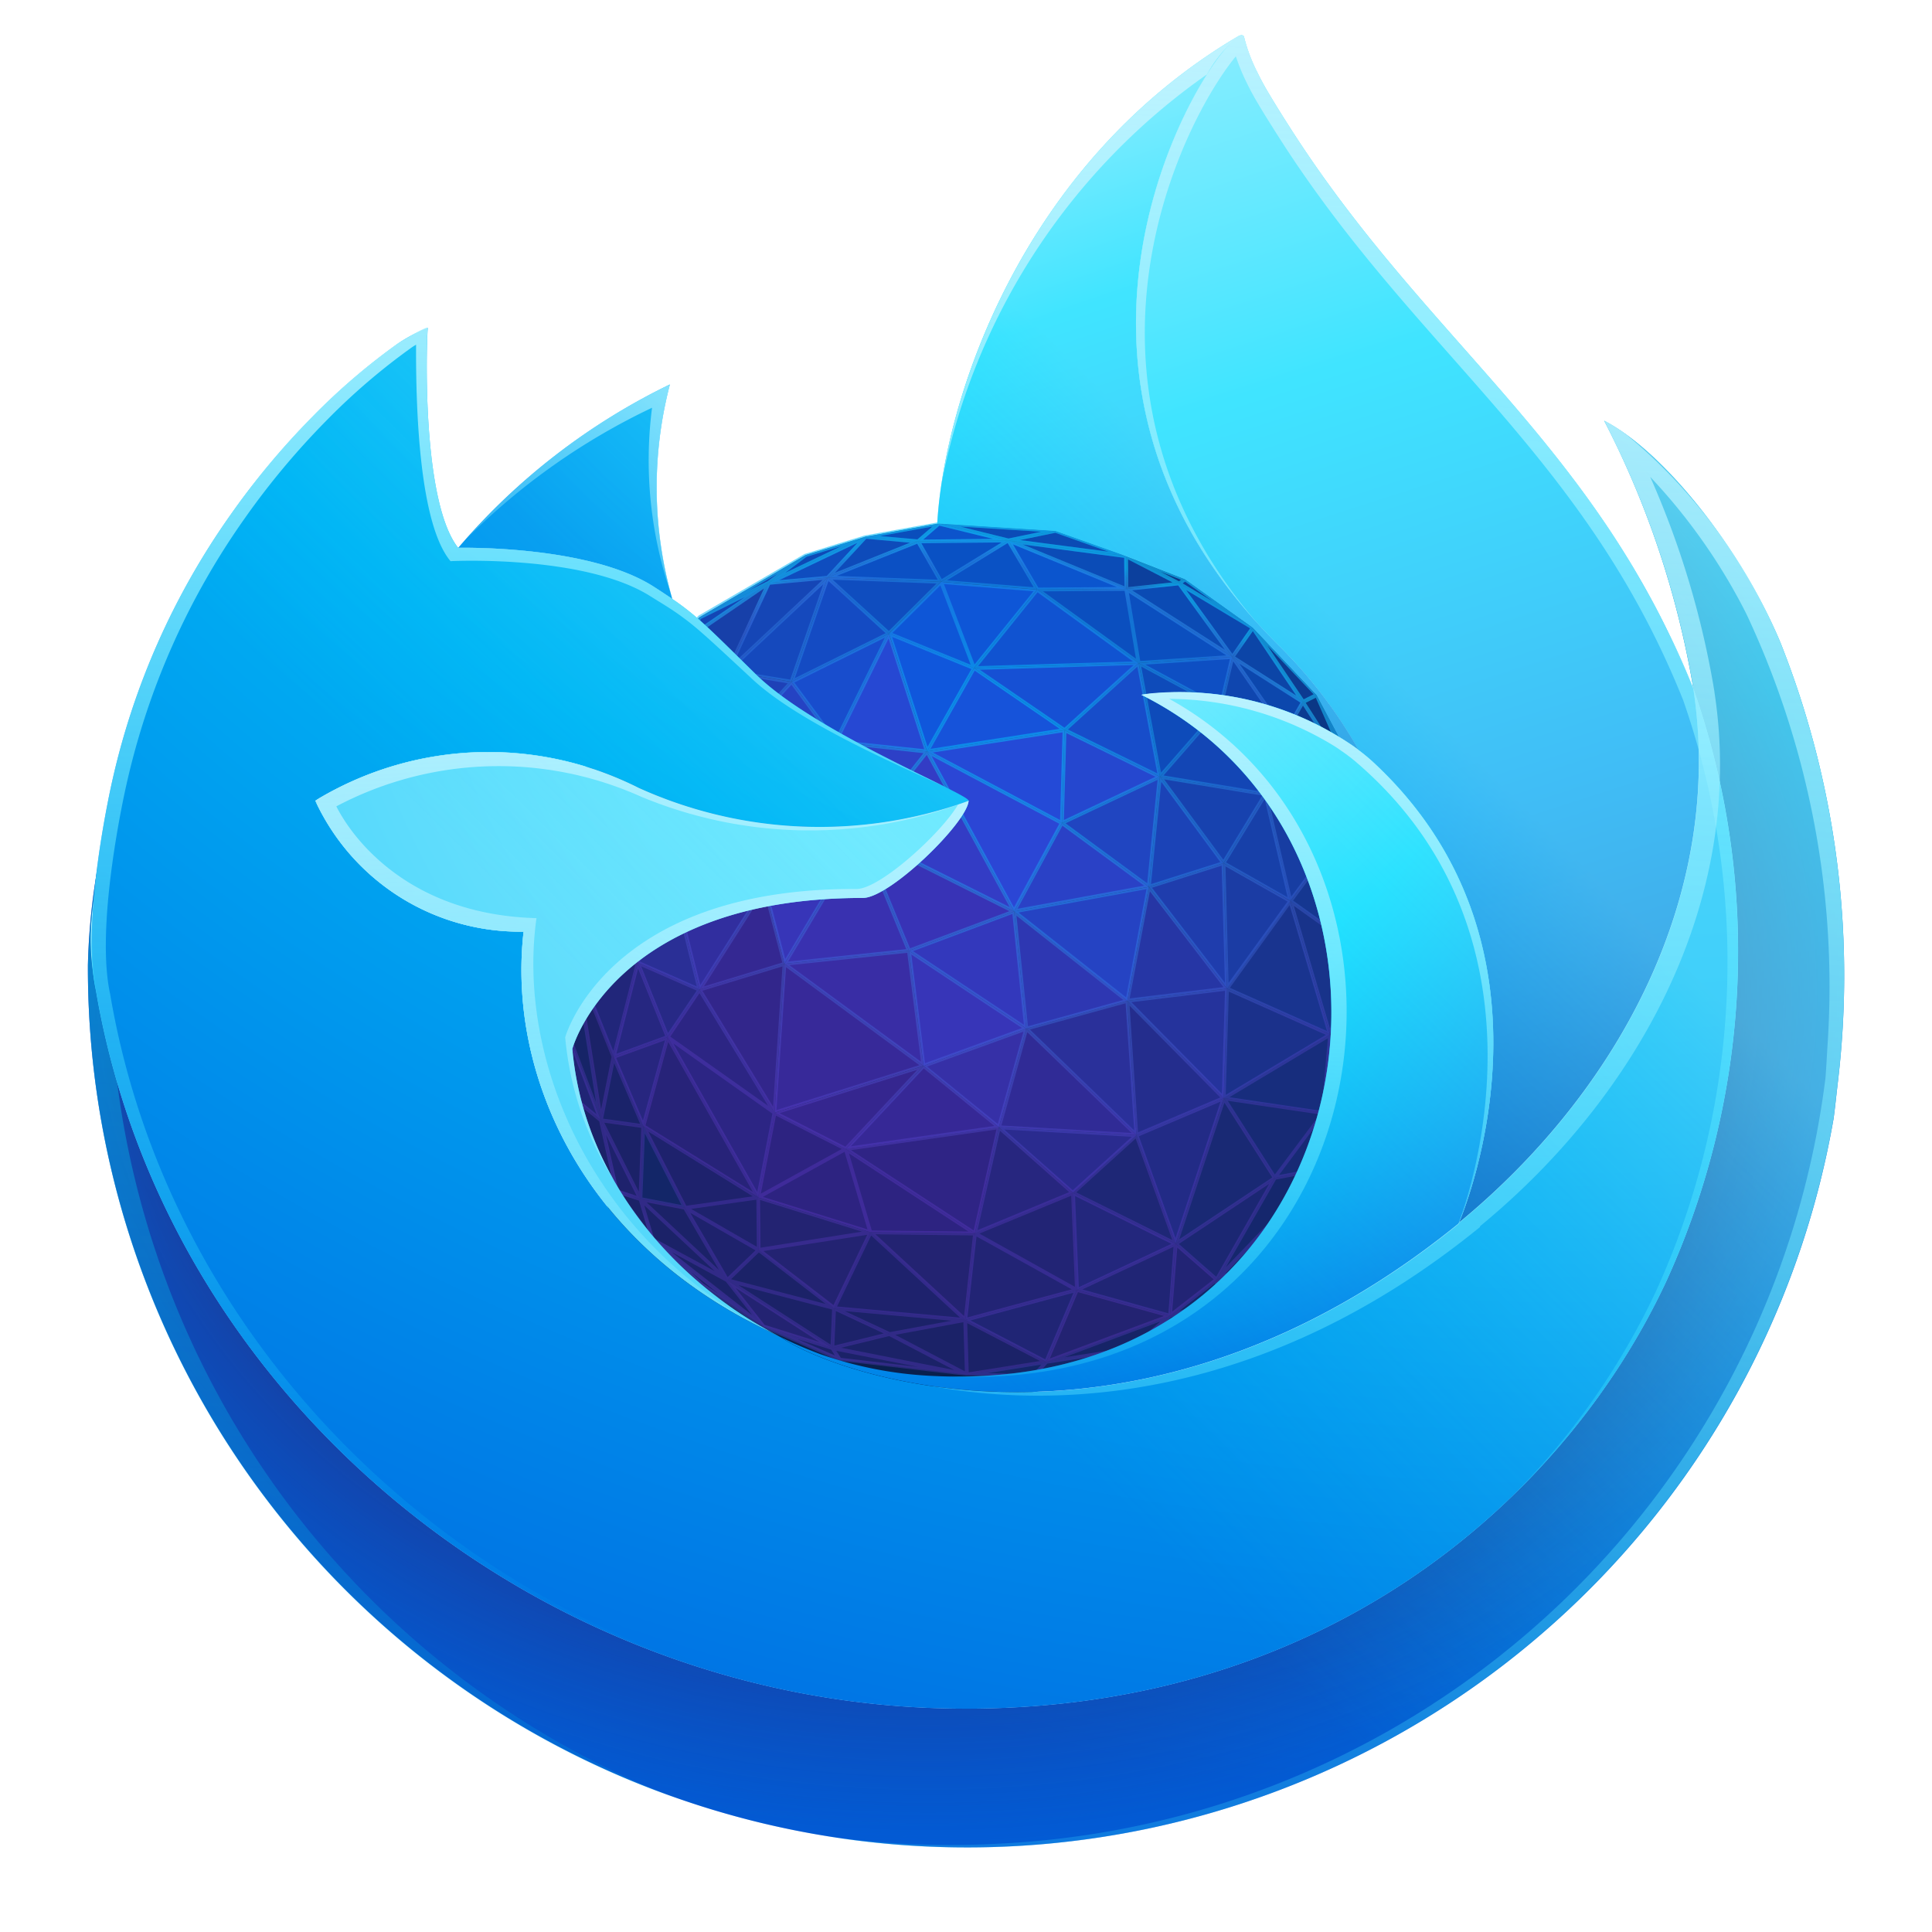 <?xml version="1.0" encoding="UTF-8" standalone="no"?>
<svg
   xmlns:dc="http://purl.org/dc/elements/1.1/"
   xmlns:cc="http://creativecommons.org/ns#"
   xmlns:rdf="http://www.w3.org/1999/02/22-rdf-syntax-ns#"
   xmlns:svg="http://www.w3.org/2000/svg"
   xmlns="http://www.w3.org/2000/svg"
   xmlns:sodipodi="http://sodipodi.sourceforge.net/DTD/sodipodi-0.dtd"
   xmlns:inkscape="http://www.inkscape.org/namespaces/inkscape"
   inkscape:version="1.0 (4035a4fb49, 2020-05-01)"
   sodipodi:docname="firefox22.svg"
   viewBox="0 0 22 22"
   version="1.1"
   id="svg4959"
   width="22"
   height="22">
  <sodipodi:namedview
     inkscape:current-layer="svg4959"
     inkscape:window-maximized="1"
     inkscape:window-y="27"
     inkscape:window-x="0"
     inkscape:cy="9.9590011"
     inkscape:cx="11.601699"
     inkscape:zoom="39.103118"
     showgrid="true"
     id="namedview233"
     inkscape:window-height="1022"
     inkscape:window-width="1920"
     inkscape:pageshadow="2"
     inkscape:pageopacity="0"
     guidetolerance="10"
     gridtolerance="10"
     objecttolerance="10"
     borderopacity="1"
     bordercolor="#666666"
     pagecolor="#ffffff">
    <inkscape:grid
       id="grid1058"
       type="xygrid" />
  </sodipodi:namedview>
  <defs
     id="defs4647">
    <linearGradient
       x1="84.163"
       y1="-3.604"
       x2="91.018"
       y2="41.136"
       id="f"
       gradientTransform="matrix(0.178,0,0,0.375,0.677,0.399)"
       gradientUnits="userSpaceOnUse">
      <stop
         stop-color="#AAF2FF"
         offset="0%"
         id="stop4518" />
      <stop
         stop-color="#0DF"
         offset="29%"
         id="stop4520" />
      <stop
         stop-color="#0090ED"
         offset="61%"
         id="stop4522" />
      <stop
         stop-color="#0250BB"
         offset="89%"
         id="stop4524" />
    </linearGradient>
    <linearGradient
       x1="59.667"
       y1="0.008"
       x2="65.723"
       y2="30.05"
       id="g"
       gradientTransform="matrix(0.198,0,0,0.336,0.677,0.399)"
       gradientUnits="userSpaceOnUse">
      <stop
         stop-color="#AAF2FF"
         offset="0%"
         id="stop4527" />
      <stop
         stop-color="#0DF"
         offset="29%"
         id="stop4529" />
      <stop
         stop-color="#0090ED"
         offset="74%"
         id="stop4531" />
      <stop
         stop-color="#0250BB"
         offset="100%"
         id="stop4533" />
    </linearGradient>
    <linearGradient
       x1="68.992"
       y1="11.815"
       x2="17.022"
       y2="66.148"
       id="k"
       gradientTransform="matrix(0.254,0,0,0.262,0.677,0.399)"
       gradientUnits="userSpaceOnUse">
      <stop
         stop-color="#80EBFF"
         stop-opacity=".5"
         offset="24%"
         id="stop4536" />
      <stop
         stop-color="#0DF"
         stop-opacity="0"
         offset="70%"
         id="stop4538" />
    </linearGradient>
    <linearGradient
       x1="32.206"
       y1="33.09"
       x2="25.121"
       y2="60.567"
       id="l"
       gradientTransform="matrix(0.266,0,0,0.25,0.677,0.399)"
       gradientUnits="userSpaceOnUse">
      <stop
         stop-color="#BFF3FF"
         stop-opacity=".9"
         offset="0%"
         id="stop4541" />
      <stop
         stop-color="#80EBFF"
         stop-opacity=".5"
         offset="100%"
         id="stop4543" />
    </linearGradient>
    <linearGradient
       x1="95.009"
       y1="-0.824"
       x2="93.769"
       y2="57.468"
       id="m"
       gradientTransform="matrix(0.166,0,0,0.401,0.677,0.399)"
       gradientUnits="userSpaceOnUse">
      <stop
         stop-color="#BFF3FF"
         offset="0%"
         id="stop4546" />
      <stop
         stop-color="#0DF"
         stop-opacity="0"
         offset="100%"
         id="stop4548" />
    </linearGradient>
    <linearGradient
       x1="56.137"
       y1="-0.637"
       x2="55.329"
       y2="23.111"
       id="n"
       gradientTransform="matrix(0.21,0,0,0.316,0.677,0.399)"
       gradientUnits="userSpaceOnUse">
      <stop
         stop-color="#BFF3FF"
         offset="0%"
         id="stop4551" />
      <stop
         stop-color="#AAF2FF"
         stop-opacity=".5"
         offset="100%"
         id="stop4553" />
    </linearGradient>
    <linearGradient
       x1="58.333"
       y1="25.309"
       x2="56.716"
       y2="64.108"
       id="o"
       gradientTransform="matrix(0.23,0,0,0.289,0.677,0.399)"
       gradientUnits="userSpaceOnUse">
      <stop
         stop-color="#BFF3FF"
         offset="0%"
         id="stop4556" />
      <stop
         stop-color="#0DF"
         stop-opacity="0"
         offset="100%"
         id="stop4558" />
    </linearGradient>
    <linearGradient
       x1="23.729"
       y1="33.093"
       x2="25.866"
       y2="66.491"
       id="p"
       gradientTransform="matrix(0.274,0,0,0.243,0.677,0.399)"
       gradientUnits="userSpaceOnUse">
      <stop
         stop-color="#BFF3FF"
         stop-opacity=".8"
         offset="0%"
         id="stop4561" />
      <stop
         stop-color="#80EBFF"
         stop-opacity=".2"
         offset="100%"
         id="stop4563" />
    </linearGradient>
    <linearGradient
       x1="29.195"
       y1="12.975"
       x2="20.564"
       y2="26.988"
       id="q"
       gradientTransform="matrix(0.253,0,0,0.263,0.677,0.399)"
       gradientUnits="userSpaceOnUse">
      <stop
         stop-color="#BFF3FF"
         stop-opacity=".8"
         offset="0%"
         id="stop4566" />
      <stop
         stop-color="#80EBFF"
         stop-opacity=".2"
         offset="100%"
         id="stop4568" />
    </linearGradient>
    <linearGradient
       x1="18.502"
       y1="29.406"
       x2="16.875"
       y2="74.325"
       id="r"
       gradientTransform="matrix(0.206,0,0,0.323,0.677,0.399)"
       gradientUnits="userSpaceOnUse">
      <stop
         stop-color="#0DF"
         stop-opacity=".4"
         offset="0%"
         id="stop4571" />
      <stop
         stop-color="#0DF"
         stop-opacity="0"
         offset="100%"
         id="stop4573" />
    </linearGradient>
    <linearGradient
       x1="25.578"
       y1="4.555"
       x2="25.578"
       y2="57.368"
       id="s"
       gradientTransform="matrix(0.205,0,0,0.325,0.677,0.399)"
       gradientUnits="userSpaceOnUse">
      <stop
         stop-color="#BFF3FF"
         offset="0%"
         id="stop4576" />
      <stop
         stop-color="#0DF"
         stop-opacity="0"
         offset="100%"
         id="stop4578" />
    </linearGradient>
    <linearGradient
       x1="68.299"
       y1="12.778"
       x2="65.108"
       y2="89.877"
       id="t"
       gradientTransform="matrix(0.218,0,0,0.306,0.677,0.399)"
       gradientUnits="userSpaceOnUse">
      <stop
         stop-color="#BFF3FF"
         stop-opacity=".8"
         offset="0%"
         id="stop4581" />
      <stop
         stop-color="#0DF"
         stop-opacity="0"
         offset="100%"
         id="stop4583" />
    </linearGradient>
    <linearGradient
       x1="-0.1"
       y1="0.66"
       x2="1.1"
       y2="0.33"
       id="u">
      <stop
         offset="0"
         stop-color="#0250bb"
         id="stop4586" />
      <stop
         offset=".123"
         stop-color="#024eb6"
         id="stop4588" />
      <stop
         offset="1"
         stop-color="#054096"
         id="stop4590" />
    </linearGradient>
    <radialGradient
       cx="42.067"
       cy="30.945"
       r="22.655"
       id="a"
       gradientTransform="matrix(0.258,0,0,0.258,0.677,0.399)"
       fx="42.067"
       fy="30.945"
       gradientUnits="userSpaceOnUse">
      <stop
         stop-color="#0DF"
         stop-opacity=".4"
         offset="10%"
         id="stop4593" />
      <stop
         stop-color="#7542E5"
         stop-opacity=".25"
         offset="90%"
         id="stop4595" />
    </radialGradient>
    <radialGradient
       cx="39.892"
       cy="41.404"
       fx="39.802"
       fy="41.404"
       r="19.257"
       id="b"
       gradientTransform="matrix(0.258,0,0,0.258,0.677,0.399)"
       gradientUnits="userSpaceOnUse">
      <stop
         stop-color="#7542E5"
         stop-opacity="0"
         offset="91%"
         id="stop4598" />
      <stop
         stop-color="#0DF"
         stop-opacity=".4"
         offset="100%"
         id="stop4600" />
    </radialGradient>
    <radialGradient
       cx="61.2"
       cy="9.81"
       fx="61.2"
       fy="9.81"
       r="89.403"
       gradientTransform="matrix(0.286,0,0,0.233,0.677,0.399)"
       id="c"
       gradientUnits="userSpaceOnUse">
      <stop
         stop-color="#80EBFF"
         offset="0%"
         id="stop4603" />
      <stop
         stop-color="#0DF"
         offset="26%"
         id="stop4605" />
      <stop
         stop-color="#0090ED"
         offset="53%"
         id="stop4607" />
      <stop
         stop-color="#0060DF"
         offset="86%"
         id="stop4609" />
    </radialGradient>
    <radialGradient
       cx="34.47"
       cy="46.829"
       fx="34.659"
       fy="46.829"
       r="89.403"
       gradientTransform="matrix(0.286,0,0,0.233,0.677,0.399)"
       id="d"
       gradientUnits="userSpaceOnUse">
      <stop
         stop-color="#321C64"
         stop-opacity=".8"
         offset="30%"
         id="stop4612" />
      <stop
         stop-color="#212F83"
         stop-opacity=".5"
         offset="37%"
         id="stop4614" />
      <stop
         stop-color="#0A47AC"
         stop-opacity=".14"
         offset="48%"
         id="stop4616" />
      <stop
         stop-color="#0250BB"
         stop-opacity="0"
         offset="53%"
         id="stop4618" />
    </radialGradient>
    <radialGradient
       cx="61.192"
       cy="-19.16"
       r="139.74"
       gradientTransform="matrix(0.282,0,0,0.236,0.677,0.399)"
       id="e"
       fx="61.192"
       fy="-19.16"
       gradientUnits="userSpaceOnUse">
      <stop
         stop-color="#80EBFF"
         offset="0%"
         id="stop4621" />
      <stop
         stop-color="#00B3F4"
         offset="47%"
         id="stop4623" />
      <stop
         stop-color="#0060DF"
         offset="84%"
         id="stop4625" />
      <stop
         stop-color="#592ACB"
         offset="100%"
         id="stop4627" />
    </radialGradient>
    <radialGradient
       cx="37.3"
       cy="5.563"
       fx="37.3"
       fy="5.563"
       r="28.381"
       gradientTransform="matrix(0.258,0,0,0.258,0.677,0.399)"
       id="h"
       gradientUnits="userSpaceOnUse">
      <stop
         stop-color="#0DF"
         offset="0%"
         id="stop4630" />
      <stop
         stop-color="#0090ED"
         offset="82%"
         id="stop4632" />
    </radialGradient>
    <radialGradient
       cx="52.951"
       cy="21.181"
       fx="52.951"
       fy="21.181"
       r="85.36"
       gradientTransform="matrix(0.273,0,0,0.244,0.677,0.399)"
       id="i"
       gradientUnits="userSpaceOnUse">
      <stop
         stop-color="#80EBFF"
         offset="29%"
         id="stop4635" />
      <stop
         stop-color="#00B3F4"
         offset="100%"
         id="stop4637" />
    </radialGradient>
    <radialGradient
       cx="36.139"
       cy="15.884"
       fx="36.139"
       fy="15.884"
       r="71.747"
       gradientTransform="matrix(0.261,0,0,0.255,0.677,0.399)"
       id="j"
       gradientUnits="userSpaceOnUse">
      <stop
         stop-color="#AAF2FF"
         offset="18%"
         id="stop4640" />
      <stop
         stop-color="#0DF"
         offset="43%"
         id="stop4642" />
      <stop
         stop-color="#0060DF"
         offset="69%"
         id="stop4644" />
    </radialGradient>
  </defs>
  <path
     d="m 6.446,12.43 0.63,1.747 0.947,1.277 2.223,0.424 1.063,0.09 1.815,-0.454 0.782,-0.75 z"
     id="path4649"
     style="fill:#09204d;stroke-width:0.258" />
  <path
     d="M 15.853,9.853 15.63,9.115 14.994,7.914 14.266,7.147 13.493,6.595 12.823,6.332 12.018,6.045 10.692,5.961 9.856,6.112 9.174,6.321 7.964,7.03 7.208,7.874 6.51,9.006 6.236,9.97 l -0.051,1.463 0.262,0.997 0.577,1.135 0.407,0.548 0.563,0.516 0.703,0.475 0.866,0.377 1.45,0.17 0.757,0.021 1.12,-0.316 1.002,-0.55 0.644,-0.55 0.5,-0.596 0.706,-1.383 0.156,-0.946 z"
     id="path4651"
     style="fill:#09204d;stroke-width:0.258" />
  <path
     d="m 10.716,6.626 -0.594,0.589 0.968,0.393 0.72,-0.894 z"
     id="path4653"
     style="fill:#0e56d7;stroke-width:0.258" />
  <path
     d="m 11.091,7.607 1.875,-0.057 -1.154,-0.837 z"
     id="path4655"
     style="fill:#1053d1;stroke-width:0.258" />
  <path
     d="m 12.826,6.707 -1.015,0.006 1.154,0.837 1.067,-0.07 z"
     id="path4657"
     style="fill:#0b4fbf;stroke-width:0.258" />
  <path
     d="m 14.033,7.48 -0.607,-0.837 0.84,0.503 z"
     id="path4659"
     style="fill:#0b48b0;stroke-width:0.258" />
  <path
     d="m 14.837,7.993 -0.803,-0.512 0.233,-0.334 z"
     id="path4661"
     style="fill:#0c45a7;stroke-width:0.258" />
  <path
     d="m 14.033,7.48 -0.134,0.573 0.735,0.294 z"
     id="path4663"
     style="fill:#0f46af;stroke-width:0.258" />
  <path
     d="m 14.033,7.48 0.803,0.512 -0.203,0.355 z"
     id="path4665"
     style="fill:#0c47ad;stroke-width:0.258" />
  <path
     d="m 12.966,7.55 1.067,-0.07 -0.134,0.573 z"
     id="path4667"
     style="fill:#0e4fc3;stroke-width:0.258" />
  <path
     d="m 12.966,7.55 -0.843,0.764 1.086,0.532 z"
     id="path4669"
     style="fill:#174dca;stroke-width:0.258" />
  <path
     d="m 11.091,7.607 1.875,-0.057 -0.843,0.764 z"
     id="path4671"
     style="fill:#1650d4;stroke-width:0.258" />
  <path
     d="m 13.899,8.054 0.51,0.99 0.224,-0.696 z"
     id="path4673"
     style="fill:#1246b2;stroke-width:0.258" />
  <path
     d="m 14.409,9.044 0.224,-0.696 0.535,1.272 z"
     id="path4675"
     style="fill:#133ea1;stroke-width:0.258" />
  <path
     d="m 14.634,8.348 0.815,0.597 -0.28,0.675 z"
     id="path4677"
     style="fill:#103d98;stroke-width:0.258" />
  <path
     d="m 14.837,7.993 0.157,-0.079 0.455,1.031 z"
     id="path4679"
     style="fill:#0b3785;stroke-width:0.258" />
  <path
     d="m 15.449,8.945 0.182,0.17 -0.636,-1.201 z"
     id="path4681"
     style="fill:#0b3685;stroke-width:0.258" />
  <path
     d="m 15.449,8.945 -0.612,-0.952 -0.203,0.355 z m -1.183,-1.798 0.57,0.846 0.157,-0.077 z"
     id="path4683"
     style="fill:#0c3b91;stroke-width:0.258" />
  <path
     d="m 15.812,10.43 -0.182,-1.315 0.223,0.738 -0.044,0.577 z"
     id="path4685"
     style="fill:#0b3279;stroke-width:0.258" />
  <path
     d="M 15.449,8.945 15.812,10.43 15.63,9.115 Z"
     id="path4687"
     style="fill:#0f388d;stroke-width:0.258" />
  <path
     d="m 15.168,9.62 0.644,0.811 -0.363,-1.486 z"
     id="path4689"
     style="fill:#0d3481;stroke-width:0.258" />
  <path
     d="m 15.809,10.43 0.044,-0.577 0.044,1.48 -0.085,-0.903 z"
     id="path4691"
     style="fill:#0b2e71;stroke-width:0.258" />
  <path
     d="m 15.704,11.6 0.193,-0.267 -0.085,-0.903 z"
     id="path4693"
     style="fill:#0e2f77;stroke-width:0.258" />
  <path
     d="m 15.741,12.279 -0.154,0.074 0.31,-1.02 z"
     id="path4695"
     style="fill:#0e2969;stroke-width:0.258" />
  <path
     d="m 15.587,12.353 0.31,-1.02 -0.193,0.267 z"
     id="path4697"
     style="fill:#0c2a69;stroke-width:0.258" />
  <path
     d="m 15.704,11.6 0.108,-1.169 -0.331,0.39 z"
     id="path4699"
     style="fill:#123180;stroke-width:0.258" />
  <path
     d="m 15.587,12.353 0.117,-0.754 -0.638,1.072 z"
     id="path4701"
     style="fill:#112b70;stroke-width:0.258" />
  <path
     d="m 15.168,9.62 0.644,0.811 -0.331,0.39 z"
     id="path4703"
     style="fill:#12378c;stroke-width:0.258" />
  <path
     d="M 15.704,11.6 15.481,10.82 15.145,11.78 Z"
     id="path4705"
     style="fill:#122e7b;stroke-width:0.258" />
  <path
     d="m 15.035,13.662 0.552,-1.309 -0.517,0.954 z"
     id="path4707"
     style="fill:#11296c;stroke-width:0.258" />
  <path
     d="m 15.07,13.307 0.517,-0.954 -0.52,0.318 z"
     id="path4709"
     style="fill:#142a72;stroke-width:0.258" />
  <path
     d="m 15.587,12.353 -0.552,1.308 0.706,-1.383 z m -1.052,1.905 0.5,-0.596 0.036,-0.355 z m -0.645,0.55 0.645,-0.55 -0.681,0.313 z"
     id="path4711"
     style="fill:#112768;stroke-width:0.258" />
  <path
     d="M 10.13,15.191 9.479,15.35 9.499,14.896 Z"
     id="path4713"
     style="fill:#1c226a;stroke-width:0.258" />
  <path
     d="M 6.51,9.006 6.69,8.94 6.236,9.97 Z"
     id="path4715"
     style="fill:#182b7a;stroke-width:0.258" />
  <path
     d="M 6.236,9.97 6.58,9.906 6.69,8.94 Z"
     id="path4717"
     style="fill:#1f308d;stroke-width:0.258" />
  <path
     d="M 6.257,11.208 6.236,9.97 6.58,9.906 Z"
     id="path4719"
     style="fill:#1e2b7f;stroke-width:0.258" />
  <path
     d="m 13.899,8.054 -0.691,0.792 1.201,0.199 z M 7.869,7.242 8.751,6.638 7.964,7.03 Z"
     id="path4721"
     style="fill:#1346b5;stroke-width:0.258" />
  <path
     d="M 7.964,7.03 9.174,6.321 8.751,6.638 7.964,7.03"
     id="path4723"
     style="fill:#1244ac;stroke-width:0.258" />
  <path
     d="M 8.751,6.638 9.856,6.112 9.174,6.321 Z"
     id="path4725"
     style="fill:#0e4ab6;stroke-width:0.258" />
  <path
     d="m 12.966,7.55 0.242,1.295 0.691,-0.792 z m -3.542,-0.973 1.03,-0.413 -0.598,-0.054 z"
     id="path4727"
     style="fill:#0e4bba;stroke-width:0.258" />
  <path
     d="m 10.692,5.961 -0.836,0.151 0.598,0.054 z"
     id="path4729"
     style="fill:#0a4ebc;stroke-width:0.258" />
  <path
     d="m 11.483,6.155 -1.029,0.01 0.238,-0.204"
     id="path4731"
     style="fill:#0c54cc;stroke-width:0.258" />
  <path
     d="m 13.426,6.643 -0.6,0.064 1.207,0.774 z m -1.944,-0.488 1.34,0.176 -0.805,-0.286 z"
     id="path4733"
     style="fill:#0b4bb4;stroke-width:0.258" />
  <path
     d="m 13.426,6.644 -0.604,-0.312 0.671,0.263 z"
     id="path4735"
     style="fill:#0c3889;stroke-width:0.258" />
  <path
     d="M 6.446,12.43 6.843,12.756 6.258,11.208 Z m 5.467,3.079 0.348,-0.82 -1.269,0.341 z m 0.348,-0.82 1.061,0.294 0.064,-0.821 z"
     id="path4737"
     style="fill:#202575;stroke-width:0.258" />
  <path
     d="m 13.854,14.571 -0.467,-0.408 1.128,-0.75 z"
     id="path4739"
     style="fill:#1b2773;stroke-width:0.258" />
  <path
     d="m 14.515,13.413 -0.661,1.158 0.681,-0.313 0.535,-0.951 z"
     id="path4741"
     style="fill:#15276d;stroke-width:0.258" />
  <path
     d="m 13.493,6.595 -0.067,0.049 0.84,0.503 z m -0.667,0.112 0.6,-0.064 -0.604,-0.312 z"
     id="path4743"
     style="fill:#0c409d;stroke-width:0.258" />
  <path
     d="m 10.692,5.961 0.791,0.194 0.535,-0.11 z m 2.13,0.371 -1.34,-0.176 1.344,0.552 z"
     id="path4745"
     style="fill:#0b4cb7;stroke-width:0.258" />
  <path
     d="m 11.483,6.155 0.329,0.558 1.015,-0.006 z"
     id="path4747"
     style="fill:#0b55ce;stroke-width:0.258" />
  <path
     d="m 11.483,6.155 0.329,0.558 -1.095,-0.088 z"
     id="path4749"
     style="fill:#0a52c5;stroke-width:0.258" />
  <path
     d="m 10.454,6.165 0.263,0.46 0.766,-0.47 z"
     id="path4751"
     style="fill:#0951c4;stroke-width:0.258" />
  <path
     d="m 9.424,6.577 1.03,-0.412 0.263,0.46 z"
     id="path4753"
     style="fill:#0b50c4;stroke-width:0.258" />
  <path
     d="m 8.751,6.638 0.673,-0.061 0.432,-0.464 z m 0.673,-0.061 0.698,0.637 0.593,-0.589 z"
     id="path4755"
     style="fill:#0f4dbf;stroke-width:0.258" />
  <path
     d="M 9.424,6.577 8.287,7.643 8.751,6.638 Z"
     id="path4757"
     style="fill:#1546b6;stroke-width:0.258" />
  <path
     d="m 8.287,7.643 0.726,0.12 0.412,-1.187 z"
     id="path4759"
     style="fill:#1549bd;stroke-width:0.258" />
  <path
     d="m 9.013,7.764 0.412,-1.187 0.698,0.637 z"
     id="path4761"
     style="fill:#144bc3;stroke-width:0.258" />
  <path
     d="m 7.208,7.874 0.044,0.429 0.617,-1.06 z"
     id="path4763"
     style="fill:#173794;stroke-width:0.258" />
  <path
     d="m 6.69,8.94 0.518,-1.066 0.044,0.429 z"
     id="path4765"
     style="fill:#192f84;stroke-width:0.258" />
  <path
     d="m 7.252,8.302 0.617,-1.06 0.418,0.401 z"
     id="path4767"
     style="fill:#1a389b;stroke-width:0.258" />
  <path
     d="m 7.214,9.222 0.037,-0.92 -0.562,0.637 z"
     id="path4769"
     style="fill:#1d3089;stroke-width:0.258" />
  <path
     d="m 7.214,9.222 0.037,-0.92 0.729,0.592 z"
     id="path4771"
     style="fill:#1e389f;stroke-width:0.258" />
  <path
     d="M 7.981,8.895 8.287,7.643 7.252,8.302 Z"
     id="path4773"
     style="fill:#1c40af;stroke-width:0.258" />
  <path
     d="m 7.981,8.895 0.306,-1.251 0.726,0.12 z"
     id="path4775"
     style="fill:#1e41b7;stroke-width:0.258" />
  <path
     d="M 6.58,9.906 6.69,8.94 7.214,9.222 Z"
     id="path4777"
     style="fill:#192c7d;stroke-width:0.258" />
  <path
     d="M 11.914,15.509 12.889,15.358 13.323,14.984 Z M 6.185,11.433 6.257,11.208 6.237,9.969 Z M 6.58,9.906 6.257,11.208 6.843,12.756 6.556,10.962 Z"
     id="path4779"
     style="fill:#162467;stroke-width:0.258" />
  <path
     d="M 6.842,12.756 7.326,12.824 6.987,12.034 Z"
     id="path4781"
     style="fill:#1a236a;stroke-width:0.258" />
  <path
     d="m 13.854,14.571 -0.531,0.413 -0.434,0.374 1.002,-0.55 z m -2.843,1.081 0.757,0.021 1.12,-0.316 -0.976,0.151 z M 7.293,13.655 7.801,13.752 7.326,12.823 Z"
     id="path4783"
     style="fill:#132668;stroke-width:0.258" />
  <path
     d="M 9.499,14.896 8.639,14.234 8.281,14.578 9.479,15.35 Z M 6.446,12.43 7.023,13.566 6.843,12.756 Z M 6.185,11.433 6.446,12.43 6.257,11.208 Z m 4.808,3.597 -1.494,-0.134 0.631,0.295 -0.651,0.159 -0.784,-0.244 0.866,0.377 1.45,0.17 0.903,-0.143 z M 7.326,12.824 6.843,12.756 7.294,13.655 Z M 6.556,10.962 6.843,12.756 6.988,12.034 Z m 1.245,2.79 -0.508,-0.098 -0.269,-0.089 0.407,0.548 0.563,0.516 0.702,0.476 -0.413,-0.528 z"
     id="path4785"
     style="fill:#1b2268;stroke-width:0.258" />
  <path
     d="M 6.58,9.906 7.262,10.961 7.214,9.222 Z"
     id="path4787"
     style="fill:#212a81;stroke-width:0.258" />
  <path
     d="m 6.556,10.962 0.431,1.072 0.275,-1.073 z"
     id="path4789"
     style="fill:#21267a;stroke-width:0.258" />
  <path
     d="m 6.987,12.034 0.275,-1.073 0.341,0.848 z"
     id="path4791"
     style="fill:#262781;stroke-width:0.258" />
  <path
     d="m 7.326,12.824 1.308,0.81 -1.031,-1.826 z"
     id="path4793"
     style="fill:#272379;stroke-width:0.258" />
  <path
     d="m 7.024,13.566 0.27,0.089 -0.451,-0.898 z m 2.888,0.466 -0.413,0.864 1.494,0.134 z M 7.326,12.824 7.801,13.753 8.281,14.579 8.639,14.235 8.633,13.636 Z"
     id="path4795"
     style="fill:#1e226d;stroke-width:0.258" />
  <path
     d="m 13.387,14.163 -0.064,0.821 0.531,-0.413 z m -2.286,-0.118 -0.109,0.985 1.27,-0.341 -0.045,-1.107 z"
     id="path4797"
     style="fill:#222475;stroke-width:0.258" />
  <path
     d="M 6.556,10.962 H 7.262 L 6.58,9.907 Z m 5.66,2.62 0.045,1.107 1.125,-0.526 z"
     id="path4799"
     style="fill:#23277d;stroke-width:0.258" />
  <path
     d="m 12.217,13.582 0.724,-0.656 0.446,1.237 z"
     id="path4801"
     style="fill:#1e2776;stroke-width:0.258" />
  <path
     d="m 13.387,14.163 0.548,-1.658 -0.994,0.421 z"
     id="path4803"
     style="fill:#222b86;stroke-width:0.258" />
  <path
     d="m 14.515,13.413 -1.128,0.75 0.548,-1.658 z"
     id="path4805"
     style="fill:#192974;stroke-width:0.258" />
  <path
     d="m 15.067,12.671 -1.132,-0.166 0.581,0.908 0.555,-0.106 z"
     id="path4807"
     style="fill:#172a75;stroke-width:0.258" />
  <path
     d="m 15.145,11.78 -1.211,0.725 1.132,0.166 0.638,-1.072 z"
     id="path4809"
     style="fill:#172d7d;stroke-width:0.258" />
  <path
     d="m 6.69,8.939 0.518,-1.066 -0.697,1.133 z m 8.004,1.32 0.452,1.521 0.335,-0.96 z"
     id="path4811"
     style="fill:#18338a;stroke-width:0.258" />
  <path
     d="M 15.481,10.82 15.168,9.62 14.694,10.26 Z"
     id="path4813"
     style="fill:#153791;stroke-width:0.258" />
  <path
     d="M 13.935,12.505 15.145,11.78 13.972,11.258 Z"
     id="path4815"
     style="fill:#1b318b;stroke-width:0.258" />
  <path
     d="m 13.935,12.505 -1.097,-1.108 0.103,1.53 z"
     id="path4817"
     style="fill:#242d8d;stroke-width:0.258" />
  <path
     d="m 12.217,13.582 -0.842,-0.746 1.567,0.09 z"
     id="path4819"
     style="fill:#2a2b8f;stroke-width:0.258" />
  <path
     d="m 7.326,12.824 0.277,-1.015 -0.615,0.225 z m 4.049,0.012 -0.274,1.21 1.115,-0.463 z"
     id="path4821"
     style="fill:#27267f;stroke-width:0.258" />
  <path
     d="m 9.631,13.084 -0.811,-0.412 -0.187,0.963 1.278,0.397 1.19,0.013 z"
     id="path4823"
     style="fill:#2d2381;stroke-width:0.258" />
  <path
     d="m 11.101,14.045 0.273,-1.209 -1.744,0.247 z"
     id="path4825"
     style="fill:#2f2485;stroke-width:0.258" />
  <path
     d="M 7.262,10.961 7.611,9.845 7.214,9.222 Z"
     id="path4827"
     style="fill:#233196;stroke-width:0.258" />
  <path
     d="M 7.981,8.895 9.516,8.447 8.706,10.104 Z"
     id="path4829"
     style="fill:#293cb7;stroke-width:0.258" />
  <path
     d="m 13.935,12.505 -1.097,-1.108 1.135,-0.139 z"
     id="path4831"
     style="fill:#25339c;stroke-width:0.258" />
  <path
     d="m 15.145,11.78 -0.452,-1.521 -0.722,0.998 z"
     id="path4833"
     style="fill:#19348f;stroke-width:0.258" />
  <path
     d="m 12.941,12.926 -1.255,-1.213 1.151,-0.317 z"
     id="path4835"
     style="fill:#2a309a;stroke-width:0.258" />
  <path
     d="m 11.374,12.836 1.567,0.09 -1.255,-1.213 z"
     id="path4837"
     style="fill:#302b96;stroke-width:0.258" />
  <path
     d="m 11.374,12.836 -0.858,-0.699 1.17,-0.424 z"
     id="path4839"
     style="fill:#3630a7;stroke-width:0.258" />
  <path
     d="m 7.869,7.242 0.095,-0.212 -0.756,0.844 z m 6.54,1.802 0.284,1.216 0.475,-0.64 z"
     id="path4841"
     style="fill:#173da2;stroke-width:0.258" />
  <path
     d="M 7.981,8.895 8.706,10.104 7.611,9.845 Z"
     id="path4843"
     style="fill:#2a36a8;stroke-width:0.258" />
  <path
     d="M 7.611,9.845 8.706,10.104 7.966,11.269 Z"
     id="path4845"
     style="fill:#312e9f;stroke-width:0.258" />
  <path
     d="M 9.516,8.447 10.123,7.214 9.013,7.764 Z"
     id="path4847"
     style="fill:#184dcd;stroke-width:0.258" />
  <path
     d="m 7.262,10.961 0.704,0.308 -0.363,0.54 z"
     id="path4849"
     style="fill:#272986;stroke-width:0.258" />
  <path
     d="m 7.966,11.269 -0.363,0.54 1.031,1.826 0.187,-0.963 z"
     id="path4851"
     style="fill:#2c2584;stroke-width:0.258" />
  <path
     d="M 8.82,12.671 8.934,10.975 7.966,11.269 Z"
     id="path4853"
     style="fill:#32268b;stroke-width:0.258" />
  <path
     d="M 8.82,12.671 10.516,12.137 8.934,10.975 Z"
     id="path4855"
     style="fill:#372999;stroke-width:0.258" />
  <path
     d="M 10.516,12.137 10.351,10.826 8.934,10.975 Z"
     id="path4857"
     style="fill:#392da5;stroke-width:0.258" />
  <path
     d="m 10.351,10.826 1.197,-0.447 0.139,1.334 z"
     id="path4859"
     style="fill:#3338bc;stroke-width:0.258" />
  <path
     d="m 9.631,13.084 1.744,-0.247 -0.858,-0.699 z"
     id="path4861"
     style="fill:#362896;stroke-width:0.258" />
  <path
     d="m 9.631,13.084 -0.811,-0.412 1.696,-0.534 z"
     id="path4863"
     style="fill:#35268f;stroke-width:0.258" />
  <path
     d="m 9.516,8.447 1.039,0.11 -0.433,-1.343 z"
     id="path4865"
     style="fill:#2648d3;stroke-width:0.258" />
  <path
     d="m 11.091,7.607 -0.968,-0.393 0.433,1.343 z"
     id="path4867"
     style="fill:#1057dc;stroke-width:0.258" />
  <path
     d="m 11.091,7.607 1.031,0.707 -1.567,0.243 z"
     id="path4869"
     style="fill:#1653da;stroke-width:0.258" />
  <path
     d="m 10.556,8.557 1.537,0.815 -0.545,1.007 z"
     id="path4871"
     style="fill:#2b46d5;stroke-width:0.258" />
  <path
     d="m 12.092,9.372 0.03,-1.058 -1.567,0.243 z"
     id="path4873"
     style="fill:#244ad7;stroke-width:0.258" />
  <path
     d="m 12.092,9.372 0.03,-1.058 1.086,0.532 z"
     id="path4875"
     style="fill:#2547cf;stroke-width:0.258" />
  <path
     d="M 10.556,8.557 11.548,10.379 9.808,9.507 Z"
     id="path4877"
     style="fill:#333cc5;stroke-width:0.258" />
  <path
     d="M 10.351,10.826 11.548,10.379 9.808,9.507 Z"
     id="path4879"
     style="fill:#3833b6;stroke-width:0.258" />
  <path
     d="M 11.548,10.379 13.082,10.098 12.092,9.372 Z"
     id="path4881"
     style="fill:#2a41c6;stroke-width:0.258" />
  <path
     d="M 13.208,8.845 13.082,10.098 12.092,9.372 Z"
     id="path4883"
     style="fill:#2045c1;stroke-width:0.258" />
  <path
     d="m 13.208,8.845 0.724,0.984 -0.85,0.269 z"
     id="path4885"
     style="fill:#1b43b7;stroke-width:0.258" />
  <path
     d="M 14.409,9.044 13.208,8.845 13.932,9.829 Z"
     id="path4887"
     style="fill:#1742af;stroke-width:0.258" />
  <path
     d="m 8.288,7.643 0.464,-1.006 -0.882,0.604 z m 6.122,1.401 -0.477,0.785 0.762,0.43 z"
     id="path4889"
     style="fill:#1740a9;stroke-width:0.258" />
  <path
     d="M 13.972,11.258 14.694,10.26 13.932,9.829 Z"
     id="path4891"
     style="fill:#1b3ca4;stroke-width:0.258" />
  <path
     d="m 13.972,11.258 -0.04,-1.429 -0.85,0.269 z"
     id="path4893"
     style="fill:#1f3dad;stroke-width:0.258" />
  <path
     d="M 7.981,8.895 9.516,8.447 9.013,7.764 Z m 3.566,1.484 1.29,1.018 0.245,-1.298 z"
     id="path4895"
     style="fill:#2543c3;stroke-width:0.258" />
  <path
     d="M 11.686,11.713 12.838,11.396 11.548,10.379 Z"
     id="path4897"
     style="fill:#2e37b2;stroke-width:0.258" />
  <path
     d="M 9.516,8.447 9.808,9.507 10.556,8.557 Z"
     id="path4899"
     style="fill:#2d40c7;stroke-width:0.258" />
  <path
     d="M 9.516,8.447 8.706,10.104 9.808,9.507 Z"
     id="path4901"
     style="fill:#3537b8;stroke-width:0.258" />
  <path
     d="M 9.808,9.507 8.934,10.975 10.351,10.826 Z"
     id="path4903"
     style="fill:#3931b0;stroke-width:0.258" />
  <path
     d="m 10.351,10.826 0.165,1.311 1.17,-0.424 z m -1.418,0.149 0.874,-1.468 -1.102,0.597 z"
     id="path4905"
     style="fill:#3735b8;stroke-width:0.258" />
  <path
     d="M 7.966,11.269 8.706,10.104 8.934,10.975 Z"
     id="path4907"
     style="fill:#342892;stroke-width:0.258" />
  <path
     d="M 8.695,15.106 9.479,15.351 8.281,14.579 Z M 8.639,14.235 9.499,14.897 9.912,14.033 8.633,13.636 Z m 2.354,0.797 0.109,-0.985 -1.19,-0.013 z m 1.269,-0.342 -0.348,0.82 1.409,-0.526 z"
     id="path4909"
     style="fill:#232372;stroke-width:0.258" />
  <path
     d="m 7.262,10.961 0.35,-1.117 0.354,1.425 z"
     id="path4911"
     style="fill:#2a2f96;stroke-width:0.258" />
  <path
     d="M 7.611,9.845 7.981,8.895 7.215,9.223 Z m 5.47,0.254 -0.245,1.298 1.135,-0.139 z"
     id="path4913"
     style="fill:#2636a5;stroke-width:0.258" />
  <path
     d="m 15.919,11.334 v -0.002 l -0.045,-1.48 v -0.005 L 15.652,9.109 v -0.002 l -0.636,-1.201 -0.733,-0.775 h -0.002 l -0.773,-0.551 h -0.003 l -0.671,-0.263 h -0.005 l -0.805,-0.286 h -0.005 l -1.325,-0.084 h -0.006 L 9.852,6.097 h -0.003 l -0.681,0.21 h -0.004 l -1.21,0.704 -0.756,0.843 -0.697,1.132 v 0.003 L 6.226,9.954 v 0.004 l -0.052,1.463 v 0.007 l 0.261,0.996 v 0.003 l 0.577,1.135 v 0.002 l 0.399,0.562 v 0.001 l 0.562,0.516 h 0.002 l 0.703,0.475 h 0.002 l 0.866,0.377 h 0.005 l 1.45,0.17 h 0.002 l 0.757,0.021 h 0.006 l 1.12,-0.316 h 0.004 l 1.001,-0.55 0.002,-0.001 h 0.001 l 0.645,-0.55 0.5,-0.596 0.002,-0.003 0.706,-1.383 v -0.005 l 0.155,-0.946 v -0.002 z M 8.006,14.613 7.861,14.479 8.188,14.736 Z m 2.127,0.556 -0.512,-0.239 1.213,0.109 z M 10.319,10.808 8.975,10.949 9.804,9.556 Z m -0.469,-1.255 1.643,0.823 -1.13,0.422 z m 0.481,1.297 0.156,1.239 -1.497,-1.098 z m 0.137,1.279 -1.626,0.511 0.109,-1.626 z m -0.09,-1.259 1.259,0.836 -1.103,0.4 z m 0.02,-0.039 1.13,-0.423 0.131,1.26 z m 1.736,-1.456 1.047,-0.494 -0.118,1.176 z m 0.893,0.71 -1.44,0.263 0.511,-0.945 z m -1.481,0.247 -0.937,-1.722 1.453,0.77 z M 11.496,10.328 9.842,9.5 10.553,8.597 Z M 8.942,10.919 8.732,10.115 9.749,9.564 Z M 8.803,12.601 7.999,11.282 8.91,11.005 Z M 10.444,12.183 9.626,13.057 8.878,12.676 Z m 1.21,-0.435 -0.292,1.05 -0.804,-0.653 z m -0.079,-1.32 1.215,0.959 -1.084,0.299 z m 0.024,-0.037 1.456,-0.266 -0.232,1.231 z m 1.508,-0.324 0.117,-1.163 0.672,0.913 z m 0.804,-0.209 0.037,1.332 -0.83,-1.081 z m -1.796,-0.521 0.028,-0.989 1.014,0.497 z m -0.044,0 -1.448,-0.768 1.476,-0.229 z M 9.818,9.46 9.547,8.473 10.515,8.576 Z M 9.783,9.497 8.755,10.052 9.511,8.509 Z M 8.908,10.961 8.016,11.232 8.698,10.158 Z M 8.746,12.592 7.633,11.804 7.965,11.31 Z m 0.09,0.112 0.748,0.38 -0.92,0.508 z m 1.683,-0.537 0.803,0.654 -1.633,0.232 z m 1.179,-0.413 1.187,1.147 -1.481,-0.085 z m 0.031,-0.03 1.088,-0.299 0.098,1.446 z m 1.365,-1.574 0.837,1.09 -1.067,0.129 z m 0.861,-0.284 0.706,0.4 -0.671,0.926 z m 0.007,-0.046 0.439,-0.72 0.26,1.116 z m -0.032,-0.031 -0.673,-0.914 1.116,0.184 z m -1.769,-1.482 0.79,-0.715 0.227,1.214 z m -1.564,0.22 0.502,-0.89 0.966,0.662 z m -1.047,-0.099 0.568,-1.156 0.406,1.259 z M 8.704,10.058 8.015,8.908 9.475,8.482 Z M 7.975,11.215 7.641,9.874 8.671,10.118 Z M 7.607,11.762 7.302,11.004 7.933,11.28 Z m 1.188,0.919 -0.172,0.891 -0.955,-1.689 z m 0.822,0.435 0.261,0.883 -1.19,-0.37 z m 1.729,-0.254 -0.259,1.148 -1.396,-0.913 z m 1.541,0.083 -0.671,0.608 -0.781,-0.691 z m -0.024,-1.492 1.032,1.044 -0.936,0.397 z m 0.021,-0.041 1.065,-0.129 -0.036,1.17 z m 1.801,-1.104 0.425,1.432 -1.105,-0.492 z M 14.444,9.098 15.138,9.624 14.704,10.208 Z m -1.194,-0.268 0.645,-0.738 0.476,0.923 z m -0.029,-0.033 -0.225,-1.206 0.869,0.469 z m -1.1,-0.511 -0.962,-0.659 1.748,-0.053 z m -1.559,0.217 -0.403,-1.25 0.902,0.366 z m -1.049,-0.098 -0.467,-0.633 1.029,-0.51 z m -0.032,0.03 -1.43,0.417 0.961,-1.054 z M 8.66,10.071 7.641,9.829 7.986,8.944 Z M 7.934,11.232 7.288,10.949 7.609,9.926 Z m -0.36,0.564 -0.555,0.203 0.247,-0.968 z m 0.998,1.775 -1.221,-0.757 0.258,-0.948 z m 1.243,0.454 -1.155,0.183 -0.005,-0.544 z m -0.147,-0.89 1.358,0.888 -1.099,-0.012 z m 1.719,-0.258 0.788,0.698 -1.044,0.433 z m 1.545,0.088 0.417,1.155 -1.093,-0.542 z m 0.037,-0.026 0.929,-0.394 -0.512,1.552 z m 1.024,-1.647 1.105,0.492 -1.14,0.683 z m 0.74,-0.977 0.722,0.514 -0.31,0.881 z m -0.008,-0.06 0.434,-0.585 0.286,1.098 z m -0.29,-1.219 0.2,-0.626 0.48,1.143 z m -0.03,-0.049 -0.461,-0.892 0.662,0.264 z m -1.362,-1.419 0.962,-0.063 -0.121,0.516 z m -1.905,0.017 0.677,-0.84 1.086,0.787 z m -0.04,-0.02 -0.349,-0.914 1.019,0.082 z m -0.045,0.004 -0.891,-0.361 0.546,-0.542 z m -2.002,0.153 0.383,-1.105 0.65,0.593 z m -1.028,1.096 0.28,-1.148 0.666,0.111 z M 7.608,9.798 7.248,9.234 7.943,8.937 Z M 7.589,9.85 7.281,10.831 7.24,9.301 Z M 7.235,10.985 6.984,11.966 6.59,10.985 Z m -0.654,-0.043 0.021,-0.962 0.622,0.961 z M 7.572,11.846 7.321,12.758 7.017,12.047 Z m 1,1.777 -0.757,0.107 -0.432,-0.844 z m 0.041,0.038 0.005,0.536 -0.748,-0.431 z m 1.262,0.4 -0.384,0.8 -0.798,-0.615 z m 0.045,0.008 1.011,0.934 -1.399,-0.126 z m 0.05,-0.014 1.109,0.013 -0.101,0.918 z m 2.228,-0.439 0.042,1.037 -1.087,-0.606 z m 0.044,0.004 1.097,0.544 -1.054,0.493 z m 1.701,-1.063 0.544,0.851 -1.058,0.703 z m 0.038,-0.022 1.048,0.155 -0.512,0.684 z m 0.019,-0.041 1.121,-0.671 -0.073,0.826 z m 1.481,-1.6 0.198,0.693 -0.497,0.16 z m -0.265,-1.182 0.568,0.715 -0.292,0.344 z m -0.532,-1.303 0.738,0.54 -0.254,0.611 z m -0.76,-0.371 0.119,-0.507 0.531,0.767 z m -0.94,-0.512 -0.129,-0.774 1.109,0.711 z m -0.049,-0.026 -1.058,-0.766 0.929,-0.006 z m -2.151,-0.892 0.69,-0.424 0.296,0.503 z m -0.663,0.576 -0.639,-0.583 1.182,0.044 z M 8.998,7.739 8.334,7.629 9.374,6.654 Z M 7.968,8.856 7.289,8.305 8.253,7.691 Z m -0.029,0.033 -0.702,0.299 0.034,-0.841 z M 7.238,10.884 6.607,9.909 7.194,9.276 Z M 6.964,12.036 6.845,12.632 6.609,11.151 Z m 0.03,0.071 0.295,0.69 -0.421,-0.059 z m 0.766,1.615 -0.445,-0.086 0.028,-0.728 z M 8.603,14.238 8.286,14.542 7.861,13.812 Z m 0.038,0.024 0.76,0.586 -1.076,-0.281 z m 2.479,-0.182 1.084,0.602 -1.187,0.319 z m 2.243,0.118 -0.059,0.757 -0.978,-0.272 z m 1.088,-0.716 -0.602,1.056 -0.425,-0.373 z m 0.593,-0.746 0.003,0.552 -0.482,0.092 z m 0.121,-0.94 0.49,-0.158 -0.558,0.94 z m 0.34,-0.971 0.278,-0.328 -0.089,0.984 z m -0.312,-1.209 0.25,-0.601 0.324,1.323 z m -0.531,-1.275 0.175,-0.306 0.529,0.822 z m -0.03,-0.035 -0.519,-0.748 0.695,0.443 z m -1.741,-1.584 0.525,-0.056 0.532,0.733 z m -1.067,-0.031 -0.289,-0.492 1.183,0.486 z m -1.1,-0.097 -0.232,-0.408 0.913,-0.009 z m -0.046,0.007 -1.15,-0.043 0.916,-0.366 z m -2.322,0.948 0.413,-0.891 0.597,-0.054 z m -0.074,0.056 -0.376,-0.361 0.794,-0.543 z m -0.028,0.034 -0.936,0.596 0.559,-0.959 z M 7.194,9.186 6.725,8.934 7.228,8.363 Z M 7.18,9.228 6.609,9.843 6.708,8.974 Z M 6.534,10.952 6.293,11.149 6.552,10.103 Z m 0.006,0.052 0.246,1.545 -0.504,-1.333 z m 0.762,1.839 -0.028,0.726 -0.393,-0.785 z m 0.484,0.929 0.401,0.689 -0.824,-0.77 z m 1.689,1.14 -0.017,0.399 -1.051,-0.678 z m 0.043,0.017 0.545,0.255 -0.562,0.138 z m 1.452,0.127 0.017,0.559 -0.792,-0.415 z m 1.253,-0.335 -0.321,0.757 -0.85,-0.442 z m 0.052,-0.007 0.978,0.271 -1.298,0.484 z m 1.131,-0.507 0.414,0.361 -0.472,0.367 z m 1.124,-0.775 0.477,-0.091 -1.047,1.088 z m 0.562,-0.211 -0.003,-0.538 0.44,-0.269 z m 0.039,-0.615 0.534,-0.897 -0.098,0.632 z m 0.682,-1.94 0.062,0.661 -0.141,0.195 z m -0.326,-1.654 0.122,0.115 0.122,0.885 z m -0.619,-1.009 0.115,-0.058 0.332,0.753 z m -0.804,-0.527 0.202,-0.289 0.494,0.733 z m -0.031,-0.031 -0.526,-0.726 0.728,0.436 z m -1.185,-0.76 -0.003,-0.315 0.507,0.262 z m -0.044,-0.009 -1.158,-0.476 1.155,0.152 z m -2.291,-0.532 0.184,-0.158 0.611,0.15 z m -1.006,0.378 0.358,-0.387 0.496,0.045 z m -0.093,0.036 -0.542,0.049 0.891,-0.425 z m -1.493,0.624 0.06,-0.134 0.498,-0.247 z m -0.654,1.053 -0.036,-0.352 0.542,-0.516 z m -0.038,0.062 -0.449,0.51 0.414,-0.851 z M 6.56,9.888 6.273,9.941 6.652,9.081 Z m -0.009,0.046 -0.274,1.106 -0.018,-1.051 z M 6.792,12.687 6.466,12.419 6.309,11.412 Z M 7.249,13.616 7.041,13.548 6.901,12.923 Z M 8.139,14.475 7.448,14.1 7.337,13.726 Z m 0.126,0.119 0.3,0.382 -0.916,-0.718 z m 0.112,0.072 0.953,0.615 -0.624,-0.195 z m 1.748,0.548 0.741,0.387 -1.287,-0.254 z m 0.889,-0.147 0.829,0.431 -0.812,0.129 z m 2.2,-0.02 -0.335,0.291 -0.757,0.117 z m 0.622,-0.435 0.028,0.181 -0.435,0.134 z m 1.129,-1.165 -0.446,0.796 -0.569,0.262 z m 0.125,-0.133 0.3,-0.553 -0.32,0.759 z m 0.633,-1.706 0.113,-0.156 -0.181,0.598 z m 0.109,-1.18 -0.002,-0.012 0.011,-0.148 0.011,0.384 z M 15.803,10.209 15.69,9.389 15.83,9.854 Z m -0.335,-1.279 -0.206,-0.468 0.289,0.546 z m -0.623,-0.967 -0.413,-0.612 0.526,0.555 z m -1.378,-1.32 0.028,-0.02 0.316,0.226 z m -0.042,-0.024 -0.214,-0.111 0.238,0.094 z m -1.81,-0.469 0.402,-0.083 0.605,0.215 z m -0.131,-0.018 -0.547,-0.135 0.918,0.058 z m -1.037,0.01 -0.427,-0.038 0.597,-0.108 z m -1.506,0.381 0.244,-0.183 0.394,-0.121 z m -0.2,0.095 -0.212,0.105 0.326,-0.19 z m -0.889,0.609 -0.251,0.24 0.287,-0.32 z m -1.177,1.693 -0.112,0.041 0.434,-0.705 z M 6.528,9.023 6.649,8.978 6.344,9.671 Z m -0.3,1.797 0.006,0.385 -0.022,0.07 z m 0.021,0.484 0.11,0.708 -0.151,-0.578 z m 0.574,1.465 0.141,0.632 -0.451,-0.887 z m 0.453,0.903 0.098,0.33 -0.292,-0.393 z m 2.189,1.697 0.041,0.065 -0.428,-0.186 z m 0.11,0.093 -0.052,-0.08 0.932,0.183 z m 2.282,0.077 -0.098,0.111 -0.511,-0.014 z m 0.068,-0.011 0.61,-0.095 -0.7,0.197 z m 1.409,-0.527 0.358,-0.11 -0.63,0.348 z m 0.573,-0.237 -0.028,-0.181 0.522,-0.24 z m 1.132,-1.357 -0.025,0.244 -0.344,0.41 z m 0.566,-1.04 0.088,-0.043 -0.404,0.794 z m 0.117,-0.105 -0.099,0.048 0.199,-0.655 z"
     id="path4915"
     style="fill:url(#a);stroke-width:0.258" />
  <path
     d="m 15.919,11.334 v -0.002 l -0.045,-1.48 v -0.005 L 15.652,9.109 v -0.002 l -0.636,-1.201 -0.733,-0.775 h -0.002 l -0.773,-0.551 h -0.003 l -0.671,-0.263 h -0.005 l -0.805,-0.286 h -0.005 l -1.325,-0.084 h -0.006 L 9.852,6.097 h -0.003 l -0.681,0.21 h -0.004 l -1.21,0.704 -0.756,0.843 -0.697,1.132 v 0.003 L 6.226,9.954 v 0.004 l -0.052,1.463 v 0.007 l 0.261,0.996 v 0.003 l 0.577,1.135 v 0.002 l 0.399,0.562 v 0.001 l 0.562,0.516 h 0.002 l 0.703,0.475 h 0.002 l 0.866,0.377 h 0.005 l 1.45,0.17 h 0.002 l 0.757,0.021 h 0.006 l 1.12,-0.316 h 0.004 l 1.001,-0.55 0.002,-0.001 h 0.001 l 0.645,-0.55 0.5,-0.596 0.002,-0.003 0.706,-1.383 v -0.005 l 0.155,-0.946 v -0.002 z M 8.006,14.613 7.861,14.479 8.188,14.736 Z m 2.127,0.556 -0.512,-0.239 1.213,0.109 z M 10.319,10.808 8.975,10.949 9.804,9.556 Z m -0.469,-1.255 1.643,0.823 -1.13,0.422 z m 0.481,1.297 0.156,1.239 -1.497,-1.098 z m 0.137,1.279 -1.626,0.511 0.109,-1.626 z m -0.09,-1.259 1.259,0.836 -1.103,0.4 z m 0.02,-0.039 1.13,-0.423 0.131,1.26 z m 1.736,-1.456 1.047,-0.494 -0.118,1.176 z m 0.893,0.71 -1.44,0.263 0.511,-0.945 z m -1.481,0.247 -0.937,-1.722 1.453,0.77 z M 11.496,10.328 9.842,9.5 10.553,8.597 Z M 8.942,10.919 8.732,10.115 9.749,9.564 Z M 8.803,12.601 7.999,11.282 8.91,11.005 Z M 10.444,12.183 9.626,13.057 8.878,12.676 Z m 1.21,-0.435 -0.292,1.05 -0.804,-0.653 z m -0.079,-1.32 1.215,0.959 -1.084,0.299 z m 0.024,-0.037 1.456,-0.266 -0.232,1.231 z m 1.508,-0.324 0.117,-1.163 0.672,0.913 z m 0.804,-0.209 0.037,1.332 -0.83,-1.081 z m -1.796,-0.521 0.028,-0.989 1.014,0.497 z m -0.044,0 -1.448,-0.768 1.476,-0.229 z M 9.818,9.46 9.547,8.473 10.515,8.576 Z M 9.783,9.497 8.755,10.052 9.511,8.509 Z M 8.908,10.961 8.016,11.232 8.698,10.158 Z M 8.746,12.592 7.633,11.804 7.965,11.31 Z m 0.09,0.112 0.748,0.38 -0.92,0.508 z m 1.683,-0.537 0.803,0.654 -1.633,0.232 z m 1.179,-0.413 1.187,1.147 -1.481,-0.085 z m 0.031,-0.03 1.088,-0.299 0.098,1.446 z m 1.365,-1.574 0.837,1.09 -1.067,0.129 z m 0.861,-0.284 0.706,0.4 -0.671,0.926 z m 0.007,-0.046 0.439,-0.72 0.26,1.116 z m -0.032,-0.031 -0.673,-0.914 1.116,0.184 z m -1.769,-1.482 0.79,-0.715 0.227,1.214 z m -1.564,0.22 0.502,-0.89 0.966,0.662 z m -1.047,-0.099 0.568,-1.156 0.406,1.259 z M 8.704,10.058 8.015,8.908 9.475,8.482 Z M 7.975,11.215 7.641,9.874 8.671,10.118 Z M 7.607,11.762 7.302,11.004 7.933,11.28 Z m 1.188,0.919 -0.172,0.891 -0.955,-1.689 z m 0.822,0.435 0.261,0.883 -1.19,-0.37 z m 1.729,-0.254 -0.259,1.148 -1.396,-0.913 z m 1.541,0.083 -0.671,0.608 -0.781,-0.691 z m -0.024,-1.492 1.032,1.044 -0.936,0.397 z m 0.021,-0.041 1.065,-0.129 -0.036,1.17 z m 1.801,-1.104 0.425,1.432 -1.105,-0.492 z M 14.444,9.098 15.138,9.624 14.704,10.208 Z m -1.194,-0.268 0.645,-0.738 0.476,0.923 z m -0.029,-0.033 -0.225,-1.206 0.869,0.469 z m -1.1,-0.511 -0.962,-0.659 1.748,-0.053 z m -1.559,0.217 -0.403,-1.25 0.902,0.366 z m -1.049,-0.098 -0.467,-0.633 1.029,-0.51 z m -0.032,0.03 -1.43,0.417 0.961,-1.054 z M 8.66,10.071 7.641,9.829 7.986,8.944 Z M 7.934,11.232 7.288,10.949 7.609,9.926 Z m -0.36,0.564 -0.555,0.203 0.247,-0.968 z m 0.998,1.775 -1.221,-0.757 0.258,-0.948 z m 1.243,0.454 -1.155,0.183 -0.005,-0.544 z m -0.147,-0.89 1.358,0.888 -1.099,-0.012 z m 1.719,-0.258 0.788,0.698 -1.044,0.433 z m 1.545,0.088 0.417,1.155 -1.093,-0.542 z m 0.037,-0.026 0.929,-0.394 -0.512,1.552 z m 1.024,-1.647 1.105,0.492 -1.14,0.683 z m 0.74,-0.977 0.722,0.514 -0.31,0.881 z m -0.008,-0.06 0.434,-0.585 0.286,1.098 z m -0.29,-1.219 0.2,-0.626 0.48,1.143 z m -0.03,-0.049 -0.461,-0.892 0.662,0.264 z m -1.362,-1.419 0.962,-0.063 -0.121,0.516 z m -1.905,0.017 0.677,-0.84 1.086,0.787 z m -0.04,-0.02 -0.349,-0.914 1.019,0.082 z m -0.045,0.004 -0.891,-0.361 0.546,-0.542 z m -2.002,0.153 0.383,-1.105 0.65,0.593 z m -1.028,1.096 0.28,-1.148 0.666,0.111 z M 7.608,9.798 7.248,9.234 7.943,8.937 Z M 7.589,9.85 7.281,10.831 7.24,9.301 Z M 7.235,10.985 6.984,11.966 6.59,10.985 Z m -0.654,-0.043 0.021,-0.962 0.622,0.961 z M 7.572,11.846 7.321,12.758 7.017,12.047 Z m 1,1.777 -0.757,0.107 -0.432,-0.844 z m 0.041,0.038 0.005,0.536 -0.748,-0.431 z m 1.262,0.4 -0.384,0.8 -0.798,-0.615 z m 0.045,0.008 1.011,0.934 -1.399,-0.126 z m 0.05,-0.014 1.109,0.013 -0.101,0.918 z m 2.228,-0.439 0.042,1.037 -1.087,-0.606 z m 0.044,0.004 1.097,0.544 -1.054,0.493 z m 1.701,-1.063 0.544,0.851 -1.058,0.703 z m 0.038,-0.022 1.048,0.155 -0.512,0.684 z m 0.019,-0.041 1.121,-0.671 -0.073,0.826 z m 1.481,-1.6 0.198,0.693 -0.497,0.16 z m -0.265,-1.182 0.568,0.715 -0.292,0.344 z m -0.532,-1.303 0.738,0.54 -0.254,0.611 z m -0.76,-0.371 0.119,-0.507 0.531,0.767 z m -0.94,-0.512 -0.129,-0.774 1.109,0.711 z m -0.049,-0.026 -1.058,-0.766 0.929,-0.006 z m -2.151,-0.892 0.69,-0.424 0.296,0.503 z m -0.663,0.576 -0.639,-0.583 1.182,0.044 z M 8.998,7.739 8.334,7.629 9.374,6.654 Z M 7.968,8.856 7.289,8.305 8.253,7.691 Z m -0.029,0.033 -0.702,0.299 0.034,-0.841 z M 7.238,10.884 6.607,9.909 7.194,9.276 Z M 6.964,12.036 6.845,12.632 6.609,11.151 Z m 0.03,0.071 0.295,0.69 -0.421,-0.059 z m 0.766,1.615 -0.445,-0.086 0.028,-0.728 z M 8.603,14.238 8.286,14.542 7.861,13.812 Z m 0.038,0.024 0.76,0.586 -1.076,-0.281 z m 2.479,-0.182 1.084,0.602 -1.187,0.319 z m 2.243,0.118 -0.059,0.757 -0.978,-0.272 z m 1.088,-0.716 -0.602,1.056 -0.425,-0.373 z m 0.593,-0.746 0.003,0.552 -0.482,0.092 z m 0.121,-0.94 0.49,-0.158 -0.558,0.94 z m 0.34,-0.971 0.278,-0.328 -0.089,0.984 z m -0.312,-1.209 0.25,-0.601 0.324,1.323 z m -0.531,-1.275 0.175,-0.306 0.529,0.822 z m -0.03,-0.035 -0.519,-0.748 0.695,0.443 z m -1.741,-1.584 0.525,-0.056 0.532,0.733 z m -1.067,-0.031 -0.289,-0.492 1.183,0.486 z m -1.1,-0.097 -0.232,-0.408 0.913,-0.009 z m -0.046,0.007 -1.15,-0.043 0.916,-0.366 z m -2.322,0.948 0.413,-0.891 0.597,-0.054 z m -0.074,0.056 -0.376,-0.361 0.794,-0.543 z m -0.028,0.034 -0.936,0.596 0.559,-0.959 z M 7.194,9.186 6.725,8.934 7.228,8.363 Z M 7.18,9.228 6.609,9.843 6.708,8.974 Z M 6.534,10.952 6.293,11.149 6.552,10.103 Z m 0.006,0.052 0.246,1.545 -0.504,-1.333 z m 0.762,1.839 -0.028,0.726 -0.393,-0.785 z m 0.484,0.929 0.401,0.689 -0.824,-0.77 z m 1.689,1.14 -0.017,0.399 -1.051,-0.678 z m 0.043,0.017 0.545,0.255 -0.562,0.138 z m 1.452,0.127 0.017,0.559 -0.792,-0.415 z m 1.253,-0.335 -0.321,0.757 -0.85,-0.442 z m 0.052,-0.007 0.978,0.271 -1.298,0.484 z m 1.131,-0.507 0.414,0.361 -0.472,0.367 z m 1.124,-0.775 0.477,-0.091 -1.047,1.088 z m 0.562,-0.211 -0.003,-0.538 0.44,-0.269 z m 0.039,-0.615 0.534,-0.897 -0.098,0.632 z m 0.682,-1.94 0.062,0.661 -0.141,0.195 z m -0.326,-1.654 0.122,0.115 0.122,0.885 z m -0.619,-1.009 0.115,-0.058 0.332,0.753 z m -0.804,-0.527 0.202,-0.289 0.494,0.733 z m -0.031,-0.031 -0.526,-0.726 0.728,0.436 z m -1.185,-0.76 -0.003,-0.315 0.507,0.262 z m -0.044,-0.009 -1.158,-0.476 1.155,0.152 z m -2.291,-0.532 0.184,-0.158 0.611,0.15 z m -1.006,0.378 0.358,-0.387 0.496,0.045 z m -0.093,0.036 -0.542,0.049 0.891,-0.425 z m -1.493,0.624 0.06,-0.134 0.498,-0.247 z m -0.654,1.053 -0.036,-0.352 0.542,-0.516 z m -0.038,0.062 -0.449,0.51 0.414,-0.851 z M 6.56,9.888 6.273,9.941 6.652,9.081 Z m -0.009,0.046 -0.274,1.106 -0.018,-1.051 z M 6.792,12.687 6.466,12.419 6.309,11.412 Z M 7.249,13.616 7.041,13.548 6.901,12.923 Z M 8.139,14.475 7.448,14.1 7.337,13.726 Z m 0.126,0.119 0.3,0.382 -0.916,-0.718 z m 0.112,0.072 0.953,0.615 -0.624,-0.195 z m 1.748,0.548 0.741,0.387 -1.287,-0.254 z m 0.889,-0.147 0.829,0.431 -0.812,0.129 z m 2.2,-0.02 -0.335,0.291 -0.757,0.117 z m 0.622,-0.435 0.028,0.181 -0.435,0.134 z m 1.129,-1.165 -0.446,0.796 -0.569,0.262 z m 0.125,-0.133 0.3,-0.553 -0.32,0.759 z m 0.633,-1.706 0.113,-0.156 -0.181,0.598 z m 0.109,-1.18 -0.002,-0.012 0.011,-0.148 0.011,0.384 z M 15.803,10.209 15.69,9.389 15.83,9.854 Z m -0.335,-1.279 -0.206,-0.468 0.289,0.546 z m -0.623,-0.967 -0.413,-0.612 0.526,0.555 z m -1.378,-1.32 0.028,-0.02 0.316,0.226 z m -0.042,-0.024 -0.214,-0.111 0.238,0.094 z m -1.81,-0.469 0.402,-0.083 0.605,0.215 z m -0.131,-0.018 -0.547,-0.135 0.918,0.058 z m -1.037,0.01 -0.427,-0.038 0.597,-0.108 z m -1.506,0.381 0.244,-0.183 0.394,-0.121 z m -0.2,0.095 -0.212,0.105 0.326,-0.19 z m -0.889,0.609 -0.251,0.24 0.287,-0.32 z m -1.177,1.693 -0.112,0.041 0.434,-0.705 z M 6.528,9.023 6.649,8.978 6.344,9.671 Z m -0.3,1.797 0.006,0.385 -0.022,0.07 z m 0.021,0.484 0.11,0.708 -0.151,-0.578 z m 0.574,1.465 0.141,0.632 -0.451,-0.887 z m 0.453,0.903 0.098,0.33 -0.292,-0.393 z m 2.189,1.697 0.041,0.065 -0.428,-0.186 z m 0.11,0.093 -0.052,-0.08 0.932,0.183 z m 2.282,0.077 -0.098,0.111 -0.511,-0.014 z m 0.068,-0.011 0.61,-0.095 -0.7,0.197 z m 1.409,-0.527 0.358,-0.11 -0.63,0.348 z m 0.573,-0.237 -0.028,-0.181 0.522,-0.24 z m 1.132,-1.357 -0.025,0.244 -0.344,0.41 z m 0.566,-1.04 0.088,-0.043 -0.404,0.794 z m 0.117,-0.105 -0.099,0.048 0.199,-0.655 z"
     id="path4917"
     style="fill:url(#b);stroke-width:0.258" />
  <path
     d="M 20.276,7.322 C 19.841,6.277 18.96,5.148 18.267,4.791 a 10.363,10.363 0 0 1 1.013,3.035 c 0,-0.002 0,0.002 0.002,0.009 l 0.002,0.011 a 9.044,9.044 0 0 1 -0.312,6.749 c -1.147,2.459 -3.925,4.98 -8.272,4.857 -4.697,-0.133 -8.834,-3.615 -9.607,-8.175 -0.141,-0.719 0,-1.084 0.071,-1.668 A 7.45,7.45 0 0 0 1.001,10.99 v 0.052 a 10.013,10.013 0 0 0 19.879,1.691 c 0.017,-0.129 0.03,-0.257 0.045,-0.386 A 10.269,10.269 0 0 0 20.276,7.322 Z"
     id="path4919"
     style="fill:url(#c);stroke-width:0.258" />
  <path
     d="M 20.276,7.322 C 19.841,6.277 18.96,5.148 18.267,4.791 a 10.363,10.363 0 0 1 1.013,3.035 c 0,-0.002 0,0.002 0.002,0.009 l 0.002,0.011 a 9.044,9.044 0 0 1 -0.312,6.749 c -1.147,2.459 -3.925,4.98 -8.272,4.857 -4.697,-0.133 -8.834,-3.615 -9.607,-8.175 -0.141,-0.719 0,-1.084 0.071,-1.668 A 7.45,7.45 0 0 0 1.001,10.99 v 0.052 a 10.013,10.013 0 0 0 19.879,1.691 c 0.017,-0.129 0.03,-0.257 0.045,-0.386 A 10.269,10.269 0 0 0 20.276,7.322 Z"
     id="path4921"
     style="fill:url(#d);stroke-width:0.258" />
  <path
     d="m 1.092,11.278 c 0.773,4.56 4.91,8.042 9.608,8.175 4.348,0.123 7.125,-2.398 8.272,-4.857 A 9.044,9.044 0 0 0 19.284,7.847 v -0.009 c 0,-0.007 -0.002,-0.012 -0.002,-0.009 l 0.002,0.017 c 0.355,2.316 -0.824,4.56 -2.668,6.078 l -0.006,0.013 C 13.016,16.856 9.578,15.697 8.882,15.223 A 6.389,6.389 0 0 1 8.736,15.15 C 6.641,14.15 5.776,12.244 5.962,10.609 A 2.571,2.571 0 0 1 3.59,9.118 3.78,3.78 0 0 1 7.271,8.971 4.989,4.989 0 0 0 11.03,9.119 C 11.026,9.037 9.284,8.345 8.604,7.676 8.241,7.319 8.069,7.147 7.916,7.018 A 3.035,3.035 0 0 0 7.658,6.822 C 7.599,6.781 7.532,6.738 7.452,6.685 6.722,6.211 5.27,6.237 5.222,6.238 H 5.217 C 4.82,5.736 4.848,4.079 4.871,3.733 A 1.794,1.794 0 0 0 4.535,3.91 7.296,7.296 0 0 0 3.557,4.748 8.773,8.773 0 0 0 2.621,5.869 v 0.002 -0.002 a 8.435,8.435 0 0 0 -1.344,3.029 c -0.005,0.022 -0.36,1.575 -0.185,2.381 z"
     id="path4923"
     style="fill:url(#e);stroke-width:0.258" />
  <path
     d="m 14.543,7.332 a 5.434,5.434 0 0 1 0.929,1.213 2.032,2.032 0 0 1 0.15,0.123 c 2.271,2.09 1.08,5.044 0.992,5.255 1.844,-1.517 3.023,-3.761 2.668,-6.078 C 18.15,5.026 16.231,3.889 14.664,1.414 a 12.358,12.358 0 0 1 -0.236,-0.383 3.031,3.031 0 0 1 -0.11,-0.206 1.814,1.814 0 0 1 -0.15,-0.397 0.026,0.026 0 0 0 -0.023,-0.026 0.033,0.033 0 0 0 -0.019,0 l -0.005,0.003 -0.007,0.003 C 13.727,0.592 11.431,4.224 14.543,7.332 Z"
     id="path4925"
     style="fill:url(#f);stroke-width:0.258" />
  <path
     d="m 10.692,5.961 1.325,0.084 0.805,0.286 0.671,0.263 0.773,0.552 0.728,0.767 0.253,0.477 a 6.053,6.053 0 0 1 0.164,0.107 c 0.022,0.015 0.042,0.03 0.062,0.046 A 5.434,5.434 0 0 0 14.544,7.332 C 11.431,4.224 13.727,0.592 14.114,0.407 l 0.005,-0.006 C 11.605,1.872 10.751,4.595 10.673,5.957 v 0.008 z"
     id="path4927"
     style="fill:url(#g);stroke-width:0.258" />
  <path
     d="m 7.45,6.685 a 5.887,5.887 0 0 1 0.206,0.137 4.626,4.626 0 0 1 -0.028,-2.444 7.415,7.415 0 0 0 -2.41,1.86 c 0.049,-0.001 1.501,-0.027 2.232,0.447 z"
     id="path4929"
     style="fill:url(#h);stroke-width:0.258" />
  <path
     d="m 6.517,11.945 c 0,0 0.462,-1.72 3.309,-1.72 0.308,0 1.187,-0.858 1.204,-1.107 A 4.989,4.989 0 0 1 7.271,8.971 3.78,3.78 0 0 0 3.59,9.118 2.571,2.571 0 0 0 5.962,10.609 c -0.186,1.635 0.68,3.541 2.775,4.541 0.047,0.022 0.091,0.047 0.139,0.068 -1.223,-0.631 -2.232,-1.824 -2.358,-3.273 z"
     id="path4931"
     style="fill:url(#i);stroke-width:0.258" />
  <path
     d="m 15.623,8.666 a 2.032,2.032 0 0 0 -0.15,-0.123 c -0.02,-0.015 -0.04,-0.03 -0.062,-0.046 a 3.459,3.459 0 0 0 -2.414,-0.585 c 3.601,1.798 2.634,7.991 -2.355,7.757 A 4.449,4.449 0 0 1 9.338,15.419 5.867,5.867 0 0 1 9.044,15.299 c -0.056,-0.026 -0.113,-0.052 -0.169,-0.081 l 0.007,0.004 c 0.697,0.474 4.134,1.634 7.727,-1.289 l 0.006,-0.013 c 0.088,-0.211 1.278,-3.165 -0.992,-5.255 z"
     id="path4933"
     style="fill:url(#j);stroke-width:0.258" />
  <path
     d="M 20.275,7.322 C 19.84,6.276 18.959,5.148 18.267,4.791 a 10.37,10.37 0 0 1 1.014,3.035 l 0.002,0.017 C 18.15,5.024 16.231,3.887 14.663,1.412 a 11.692,11.692 0 0 1 -0.236,-0.383 3.302,3.302 0 0 1 -0.11,-0.206 1.82,1.82 0 0 1 -0.149,-0.396 0.026,0.026 0 0 0 -0.023,-0.026 0.036,0.036 0 0 0 -0.019,0 c -0.002,0 -0.004,0.002 -0.005,0.003 -0.002,5.16e-4 -0.005,0.003 -0.007,0.004 l 0.004,-0.006 C 11.603,1.873 10.75,4.604 10.672,5.965 l 0.02,-0.004 1.325,0.084 0.746,0.265 0.73,0.284 0.773,0.552 0.727,0.767 c 0,0 0.25,0.47 0.254,0.478 a 3.426,3.426 0 0 0 -2.251,-0.479 c 3.601,1.798 2.634,7.991 -2.355,7.757 A 4.457,4.457 0 0 1 9.337,15.419 Q 9.191,15.364 9.043,15.298 a 3.726,3.726 0 0 1 -0.169,-0.081 l 0.007,0.004 a 5.887,5.887 0 0 1 -0.146,-0.072 c 0.047,0.022 0.091,0.047 0.139,0.068 -1.223,-0.631 -2.232,-1.824 -2.358,-3.273 0,0 0.462,-1.72 3.309,-1.72 0.308,0 1.187,-0.858 1.204,-1.107 C 11.026,9.037 9.283,8.344 8.604,7.676 8.241,7.319 8.068,7.146 7.916,7.017 A 2.941,2.941 0 0 0 7.656,6.822 4.63,4.63 0 0 1 7.628,4.377 7.417,7.417 0 0 0 5.218,6.238 h -0.005 C 4.817,5.736 4.845,4.079 4.868,3.733 A 1.817,1.817 0 0 0 4.532,3.91 7.282,7.282 0 0 0 3.554,4.748 8.749,8.749 0 0 0 2.619,5.867 8.44,8.44 0 0 0 1.277,8.897 c -0.005,0.022 -0.009,0.044 -0.013,0.066 -0.019,0.088 -0.103,0.535 -0.116,0.631 0,0.007 0,-0.007 0,0 A 11.635,11.635 0 0 0 1,10.989 v 0.052 a 10.013,10.013 0 0 0 19.88,1.691 c 0.017,-0.129 0.031,-0.258 0.046,-0.387 A 10.271,10.271 0 0 0 20.275,7.322 Z m -0.993,0.513 0.002,0.011 z"
     id="path4935"
     style="fill:url(#k);stroke-width:0.258" />
  <path
     d="m 11.03,9.119 c 0,0 -0.042,0.018 -0.121,0.044 C 10.714,9.493 10.018,10.125 9.753,10.123 6.906,10.111 6.436,11.812 6.436,11.812 a 3.636,3.636 0 0 0 0.558,1.634 3.662,3.662 0 0 1 -0.477,-1.501 c 0,0 0.462,-1.72 3.309,-1.72 0.308,0 1.187,-0.858 1.204,-1.107 z"
     id="path4937"
     style="fill:url(#l);stroke-width:0.258" />
  <path
     d="m 19.284,7.847 v -0.009 c 0,-0.007 -0.002,-0.012 0,-0.009 0.002,0.002 0,0.006 0.002,0.017 a 9.995,9.995 0 0 0 -0.215,-0.495 c -0.026,-0.055 -0.052,-0.106 -0.079,-0.159 -0.05,-0.103 -0.1,-0.206 -0.152,-0.303 -0.032,-0.061 -0.066,-0.118 -0.099,-0.177 -0.049,-0.086 -0.097,-0.173 -0.146,-0.258 -0.037,-0.061 -0.074,-0.119 -0.111,-0.179 -0.049,-0.077 -0.097,-0.155 -0.147,-0.23 -0.039,-0.06 -0.08,-0.117 -0.12,-0.175 -0.05,-0.072 -0.099,-0.143 -0.15,-0.213 -0.042,-0.058 -0.084,-0.114 -0.127,-0.171 -0.052,-0.067 -0.101,-0.135 -0.153,-0.201 a 17.299,17.299 0 0 0 -0.133,-0.168 c -0.052,-0.064 -0.103,-0.129 -0.156,-0.192 q -0.068,-0.083 -0.138,-0.165 c -0.026,-0.03 -0.05,-0.06 -0.075,-0.09 l 0.032,0.039 C 16.446,3.683 15.504,2.74 14.664,1.413 A 12.17,12.17 0 0 1 14.428,1.03 3.031,3.031 0 0 1 14.318,0.823 2.051,2.051 0 0 1 14.18,0.472 c -0.002,-0.006 -0.005,-0.016 -0.006,-0.021 a 1.166,1.166 0 0 1 -0.006,-0.023 0.026,0.026 0 0 0 -0.023,-0.026 0.033,0.033 0 0 0 -0.019,0 l -0.005,0.003 a 0.07,0.07 0 0 0 -0.007,0.004 0.294,0.294 0 0 0 -0.061,0.045 0.325,0.325 0 0 0 -0.014,0.013 0.96,0.96 0 0 0 -0.079,0.084 l -0.003,0.003 C 13.358,1.256 11.827,4.321 14.295,7.07 11.984,4.35 13.441,1.411 14.073,0.641 a 2.222,2.222 0 0 0 0.124,0.302 2.964,2.964 0 0 0 0.11,0.206 c 0.077,0.132 0.157,0.258 0.236,0.383 1.568,2.475 3.487,3.612 4.619,6.43 0,-0.011 -0.002,-0.015 -0.002,-0.017 0,-0.002 0,0.002 0.001,0.009 l 0.002,0.009 a 9.045,9.045 0 0 1 -0.311,6.751 8.296,8.296 0 0 1 -1.59,2.28 8.312,8.312 0 0 0 1.711,-2.401 9.046,9.046 0 0 0 0.312,-6.749 z"
     id="path4939"
     style="fill:url(#m);stroke-width:0.258" />
  <path
     d="m 14.114,0.407 0.005,-0.006 C 11.854,1.727 10.937,4.067 10.72,5.514 a 7.398,7.398 0 0 1 3.024,-4.667 1.403,1.403 0 0 1 0.37,-0.439 z"
     id="path4941"
     style="fill:url(#n);stroke-width:0.258" />
  <path
     d="m 16.609,13.934 0.006,-0.013 c 0.088,-0.211 1.278,-3.165 -0.992,-5.255 a 2.032,2.032 0 0 0 -0.15,-0.123 c -0.02,-0.015 -0.04,-0.03 -0.062,-0.046 a 3.494,3.494 0 0 0 -2.322,-0.6 h -7.74e-4 a 2.222,2.222 0 0 0 -0.091,0.014 c 3.56,1.778 2.656,7.852 -2.188,7.762 l 0.039,0.002 c 4.91,0.193 5.878,-5.829 2.466,-7.717 a 3.625,3.625 0 0 1 1.896,0.548 2.111,2.111 0 0 1 0.064,0.044 1.909,1.909 0 0 1 0.155,0.117 c 2.35,1.999 1.277,4.998 1.197,5.212 l -0.005,0.013"
     id="path4943"
     style="fill:url(#o);stroke-width:0.258" />
  <path
     d="m 7.298,9.071 a 5.002,5.002 0 0 0 3.62,0.089 5.003,5.003 0 0 1 -3.647,-0.189 3.804,3.804 0 0 0 -3.633,0.116 l -0.013,0.009 h -0.001 l -0.011,0.007 -0.008,0.006 -0.005,0.004 h -0.002 l -0.004,0.003 h -0.001 l 0.005,0.011 v 0.002 l 0.006,0.013 v 0.003 l 0.009,0.019 v 0.002 a 2.064,2.064 0 0 0 0.066,0.126 2.561,2.561 0 0 0 2.284,1.316 C 5.781,12.19 6.59,14.031 8.551,15.053 6.677,13.973 5.89,12.014 6.109,10.455 4.662,10.417 4.015,9.55 3.83,9.182 a 3.956,3.956 0 0 1 3.468,-0.111 z"
     id="path4945"
     style="fill:url(#p);stroke-width:0.258" />
  <path
     d="m 7.656,6.816 -0.049,-0.029 0.052,0.034 z m -0.01,-0.037 A 4.633,4.633 0 0 1 7.629,4.378 7.298,7.298 0 0 0 5.312,6.135 7.558,7.558 0 0 1 7.425,4.643 4.691,4.691 0 0 0 7.646,6.78 Z"
     id="path4947"
     style="fill:url(#q);stroke-width:0.258" />
  <path
     d="m 1.334,12.326 -0.008,-0.029 A 9.259,9.259 0 0 1 1.094,11.278 a 4.326,4.326 0 0 1 0,-1.29 8.512,8.512 0 0 0 -0.092,1.001 v 0.052 A 10.005,10.005 0 0 0 7.721,20.487 10.121,10.121 0 0 1 1.334,12.326 Z"
     id="path4949"
     style="fill:url(#r);stroke-width:0.258" />
  <path
     d="M 1.254,11.318 C 1.078,10.513 1.434,8.96 1.439,8.938 a 8.435,8.435 0 0 1 1.344,-3.03 v 0.002 -0.002 a 8.773,8.773 0 0 1 0.935,-1.12 7.296,7.296 0 0 1 0.978,-0.837 0.861,0.861 0 0 1 0.042,-0.026 c -0.004,0.761 0.04,2.044 0.392,2.465 h 0.005 c 0.048,-0.003 1.506,-0.067 2.251,0.387 0.083,0.052 0.151,0.093 0.212,0.132 a 3.077,3.077 0 0 1 0.266,0.189 c 0.156,0.125 0.334,0.293 0.708,0.64 0.542,0.503 1.721,1.004 2.23,1.242 C 10.304,8.73 9.133,8.196 8.605,7.676 8.242,7.319 8.069,7.147 7.917,7.017 A 3.035,3.035 0 0 0 7.659,6.822 C 7.599,6.781 7.532,6.737 7.452,6.685 6.722,6.21 5.27,6.237 5.222,6.238 h -0.005 C 4.855,5.779 4.847,4.356 4.865,3.851 c 0,-0.02 0,-0.037 0.002,-0.054 v -0.033 c 0,-0.011 0,-0.021 0.002,-0.03 0,0 -0.002,-0.002 -0.004,-0.002 h -0.009 l -0.006,0.002 -0.008,0.003 -0.008,0.003 -0.009,0.004 -0.01,0.005 -0.01,0.005 -0.013,0.006 -0.01,0.005 -0.015,0.008 -0.009,0.005 a 4.978,4.978 0 0 0 -0.223,0.129 7.296,7.296 0 0 0 -0.978,0.837 8.773,8.773 0 0 0 -0.936,1.124 v 0.002 -0.002 A 8.435,8.435 0 0 0 1.277,8.898 C 1.273,8.919 0.916,10.472 1.092,11.278 1.75,15.158 4.845,18.258 8.648,19.177 4.919,18.211 1.902,15.144 1.254,11.318 Z"
     id="path4951"
     style="fill:url(#s);stroke-width:0.258" />
  <path
     d="M 20.276,7.322 A 6.132,6.132 0 0 0 18.519,4.948 l -0.018,-0.013 a 3.512,3.512 0 0 0 -0.059,-0.041 q -0.011,-0.008 -0.022,-0.015 -0.028,-0.018 -0.056,-0.035 l -0.022,-0.013 a 2.029,2.029 0 0 0 -0.074,-0.041 9.066,9.066 0 0 1 0.079,0.159 8.667,8.667 0 0 1 0.048,0.099 10.253,10.253 0 0 1 0.886,2.777 l 0.002,0.017 C 19.637,10.159 18.458,12.403 16.614,13.921 l -0.006,0.013 c -2.292,1.864 -4.521,2.068 -6.015,1.847 1.489,0.278 3.838,0.161 6.257,-1.806 l 0.005,-0.013 c 1.844,-1.517 3.024,-3.761 2.668,-6.078 l -0.002,-0.017 a 10.047,10.047 0 0 0 -0.73,-2.437 6.621,6.621 0 0 1 1.095,1.56 9.964,9.964 0 0 1 0.925,4.902 c -0.008,0.128 -0.014,0.255 -0.024,0.382 a 9.967,9.967 0 0 1 -9.395,8.719 10.23,10.23 0 0 1 -1.977,-0.081 10.021,10.021 0 0 0 11.463,-8.181 c 0.017,-0.129 0.03,-0.257 0.045,-0.386 A 10.269,10.269 0 0 0 20.276,7.322 Z m -0.991,0.524 v -0.009 z"
     id="path4953"
     style="fill:url(#t);stroke-width:0.258" />
</svg>
